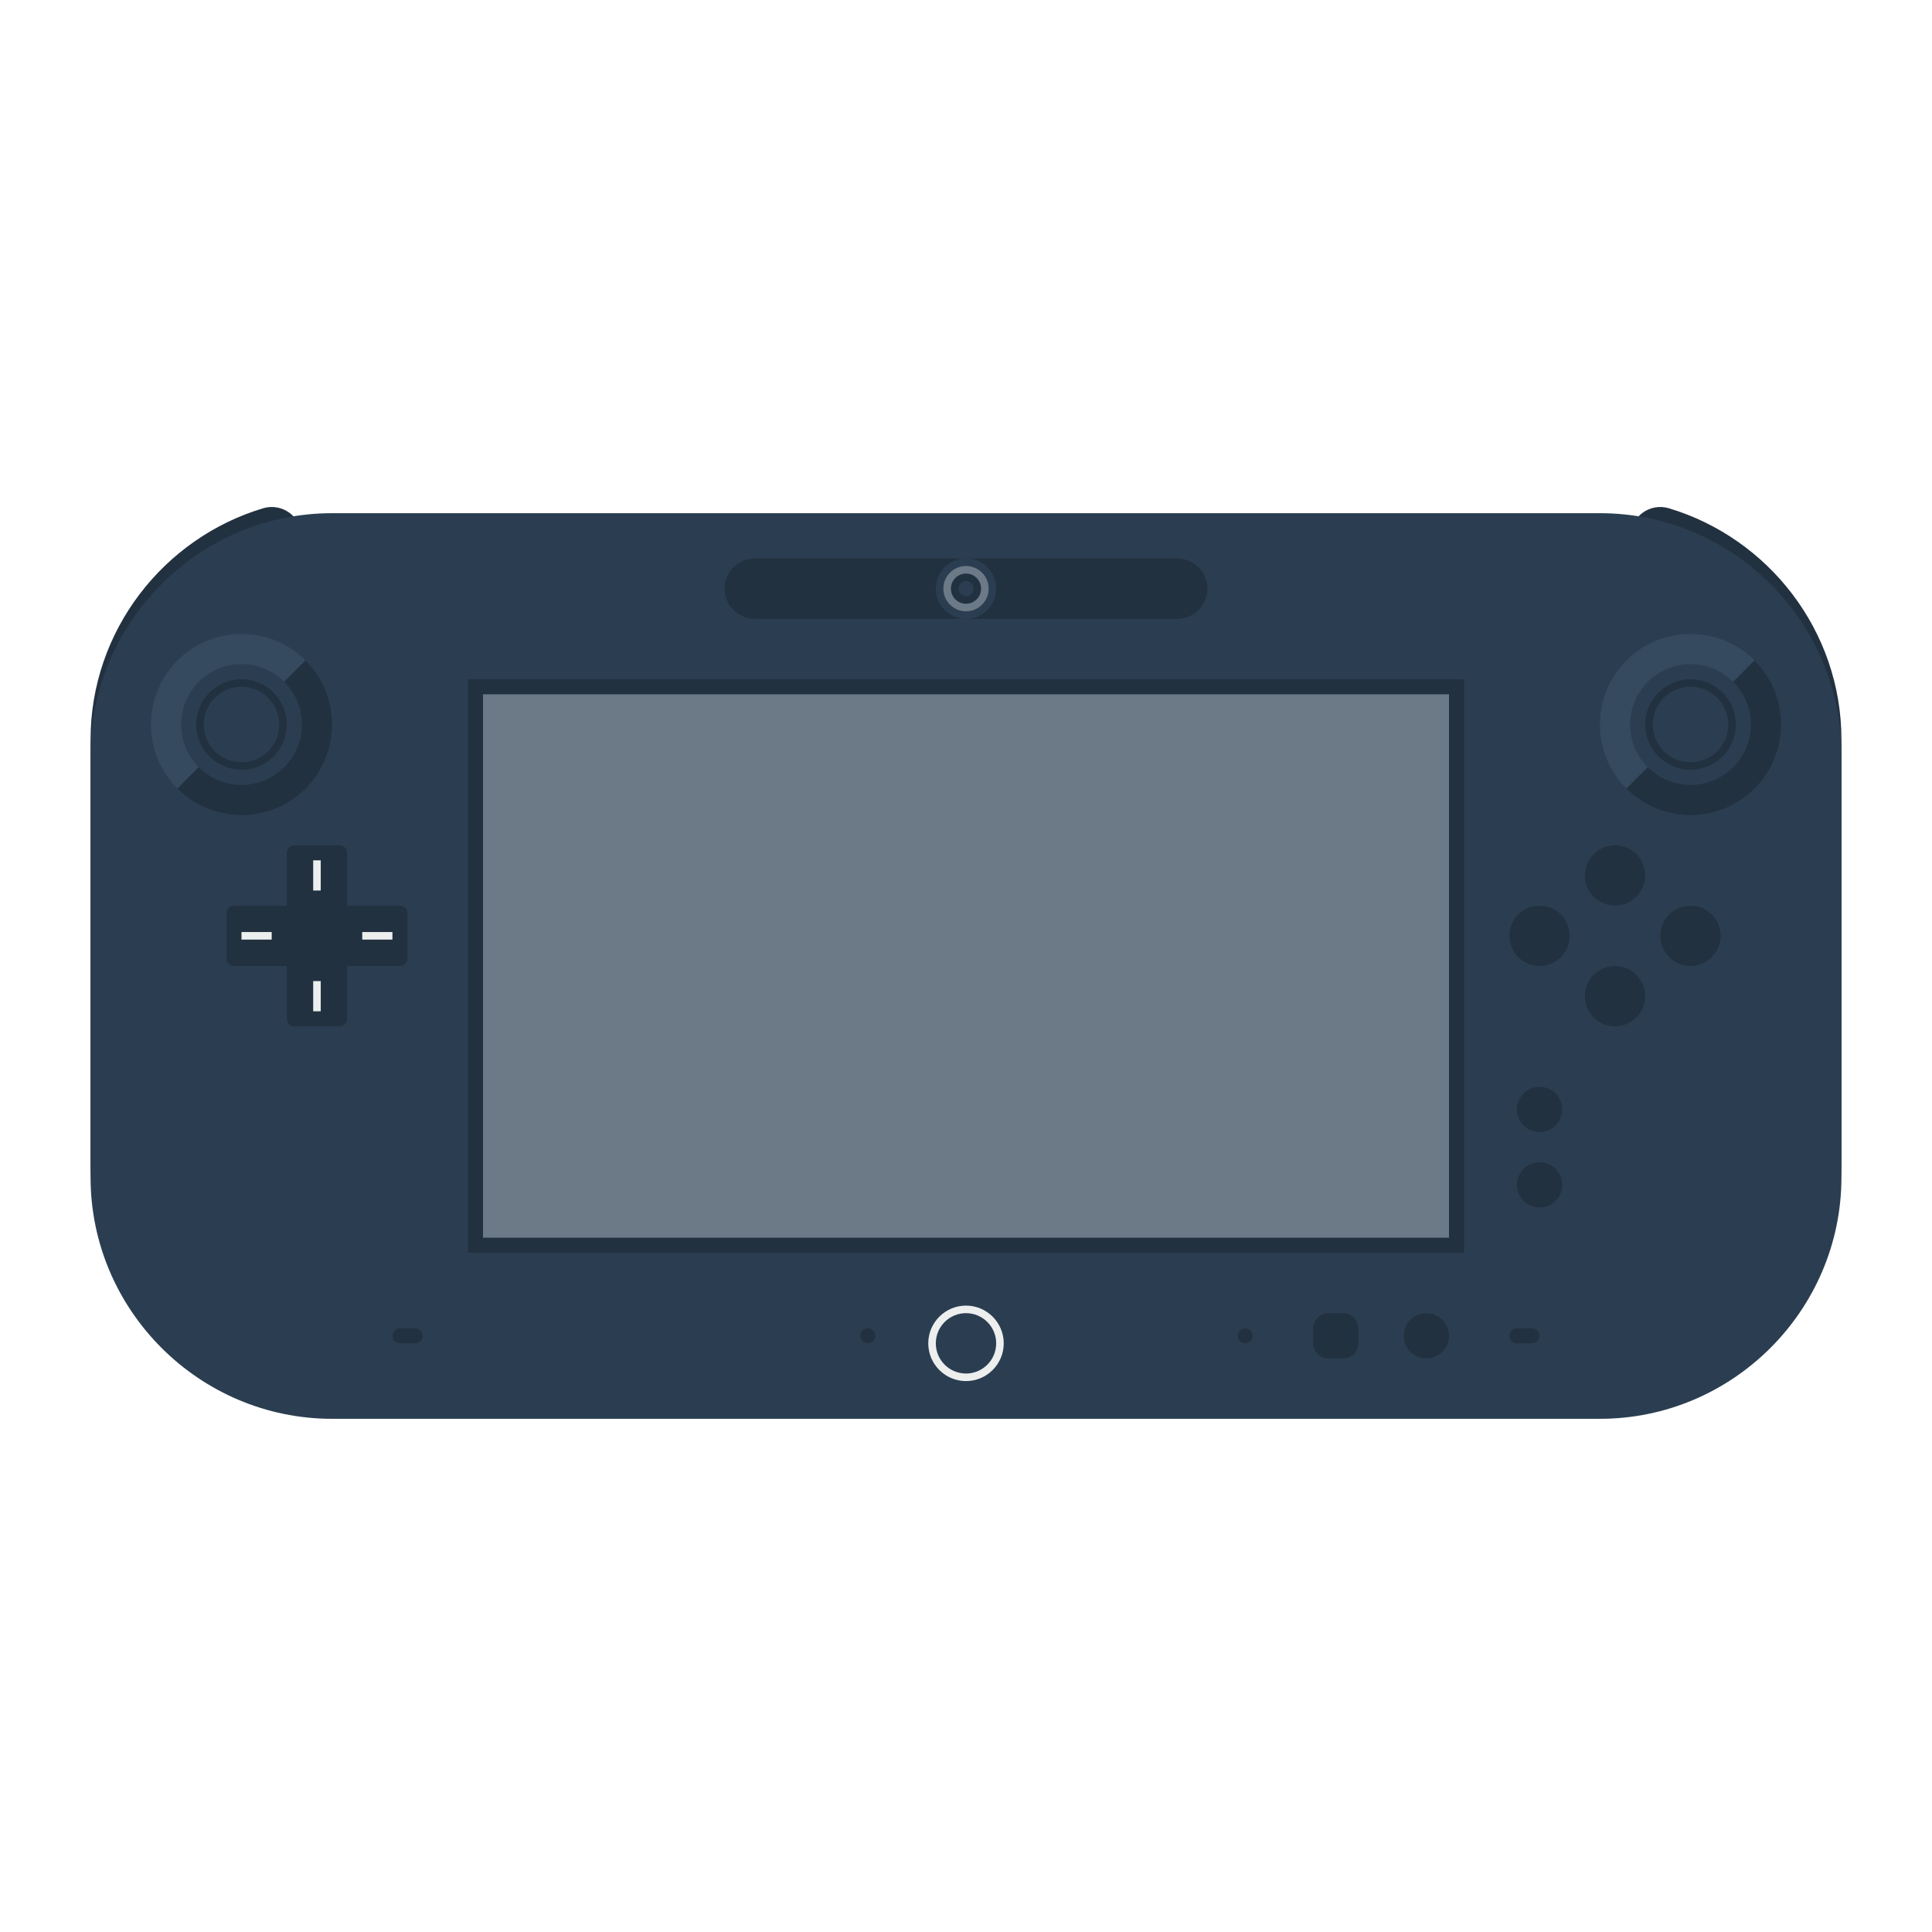 <svg enable-background="new 0 0 256 256" viewBox="0 0 256 256" xmlns="http://www.w3.org/2000/svg"><path d="m216 71.191v109.618c0 2.673 2.578 4.611 5.138 3.843 13.184-3.956 22.862-16.225 22.862-30.652v-56c0-14.427-9.678-26.696-22.862-30.652-2.56-.768-5.138 1.17-5.138 3.843z" fill="#223140"/><path d="m40 71.191c0-2.673-2.578-4.611-5.138-3.843-13.184 3.956-22.862 16.225-22.862 30.652v56c0 14.427 9.678 26.696 22.862 30.652 2.561.768 5.138-1.17 5.138-3.843z" fill="#223140"/><path d="m212 188h-168c-17.6 0-32-14.4-32-32v-56c0-17.6 14.4-32 32-32h168c17.6 0 32 14.4 32 32v56c0 17.6-14.4 32-32 32z" fill="#2b3e51"/><path d="m62 90h132v76h-132z" fill="#223140"/><path d="m64 92h128v72h-128z" fill="#6c7a88"/><g fill="#223140"><path d="m156 82h-56c-2.2 0-4-1.8-4-4 0-2.2 1.8-4 4-4h56c2.2 0 4 1.8 4 4 0 2.2-1.8 4-4 4z"/><circle cx="204" cy="124" r="4"/><circle cx="214" cy="116" r="4"/><circle cx="214" cy="132" r="4"/><circle cx="224" cy="124" r="4"/><circle cx="204" cy="147" r="3"/><circle cx="204" cy="157" r="3"/><circle cx="189" cy="177" r="3"/><path d="m176 180h2c1.1 0 2-.9 2-2v-2c0-1.1-.9-2-2-2h-2c-1.1 0-2 .9-2 2v2c0 1.1.9 2 2 2z"/></g><circle cx="128" cy="78" fill="#2b3e51" r="4"/><circle cx="128" cy="78" fill="#6c7a88" r="3"/><path d="m128 76c-1.105 0-2 .895-2 2s.895 2 2 2 2-.895 2-2-.895-2-2-2z" fill="#223140"/><path d="m128 77c.551 0 1 .449 1 1s-.449 1-1 1-1-.449-1-1 .449-1 1-1" fill="#2b3e51"/><circle cx="165" cy="177" fill="#223140" r="1"/><circle cx="115" cy="177" fill="#223140" r="1"/><path d="m128 174c2.209 0 4 1.791 4 4s-1.791 4-4 4-4-1.791-4-4 1.791-4 4-4m0-1c-2.757 0-5 2.243-5 5s2.243 5 5 5 5-2.243 5-5-2.243-5-5-5z" fill="#edefef"/><path d="m232.485 87.515c-4.686-4.686-12.284-4.686-16.971 0-4.686 4.686-4.686 12.284 0 16.971z" fill="#35495f"/><path d="m232.485 87.515c4.686 4.686 4.686 12.284 0 16.971-4.686 4.686-12.284 4.686-16.971 0z" fill="#223140"/><path d="m203 178h-2c-.552 0-1-.448-1-1 0-.552.448-1 1-1h2c.552 0 1 .448 1 1 0 .552-.448 1-1 1z" fill="#223140"/><path d="m55 178h-2c-.552 0-1-.448-1-1 0-.552.448-1 1-1h2c.552 0 1 .448 1 1 0 .552-.448 1-1 1z" fill="#223140"/><circle cx="224" cy="96" fill="#2b3e51" r="8"/><path d="m224 91c2.757 0 5 2.243 5 5s-2.243 5-5 5-5-2.243-5-5 2.243-5 5-5m0-1c-3.314 0-6 2.686-6 6s2.686 6 6 6 6-2.686 6-6-2.686-6-6-6z" fill="#223140"/><path d="m40.485 87.515c-4.686-4.686-12.284-4.686-16.971 0-4.686 4.686-4.686 12.284 0 16.971z" fill="#35495f"/><path d="m40.485 87.515c4.686 4.686 4.686 12.284 0 16.971-4.686 4.686-12.284 4.686-16.971 0z" fill="#223140"/><circle cx="32" cy="96" fill="#2b3e51" r="8"/><path d="m32 91c2.757 0 5 2.243 5 5s-2.243 5-5 5-5-2.243-5-5 2.243-5 5-5m0-1c-3.314 0-6 2.686-6 6s2.686 6 6 6 6-2.686 6-6-2.686-6-6-6z" fill="#223140"/><path d="m53 120h-7v-7c0-.552-.448-1-1-1h-6c-.552 0-1 .448-1 1v7h-7c-.552 0-1 .448-1 1v6c0 .552.448 1 1 1h7v7c0 .552.448 1 1 1h6c.552 0 1-.448 1-1v-7h7c.552 0 1-.448 1-1v-6c0-.552-.448-1-1-1z" fill="#223140"/><path d="m32 123.5h4v1h-4z" fill="#edefef"/><path d="m48 123.5h4v1h-4z" fill="#edefef"/><path d="m41.5 114h1v4h-1z" fill="#edefef"/><path d="m41.5 130h1v4h-1z" fill="#edefef"/></svg>